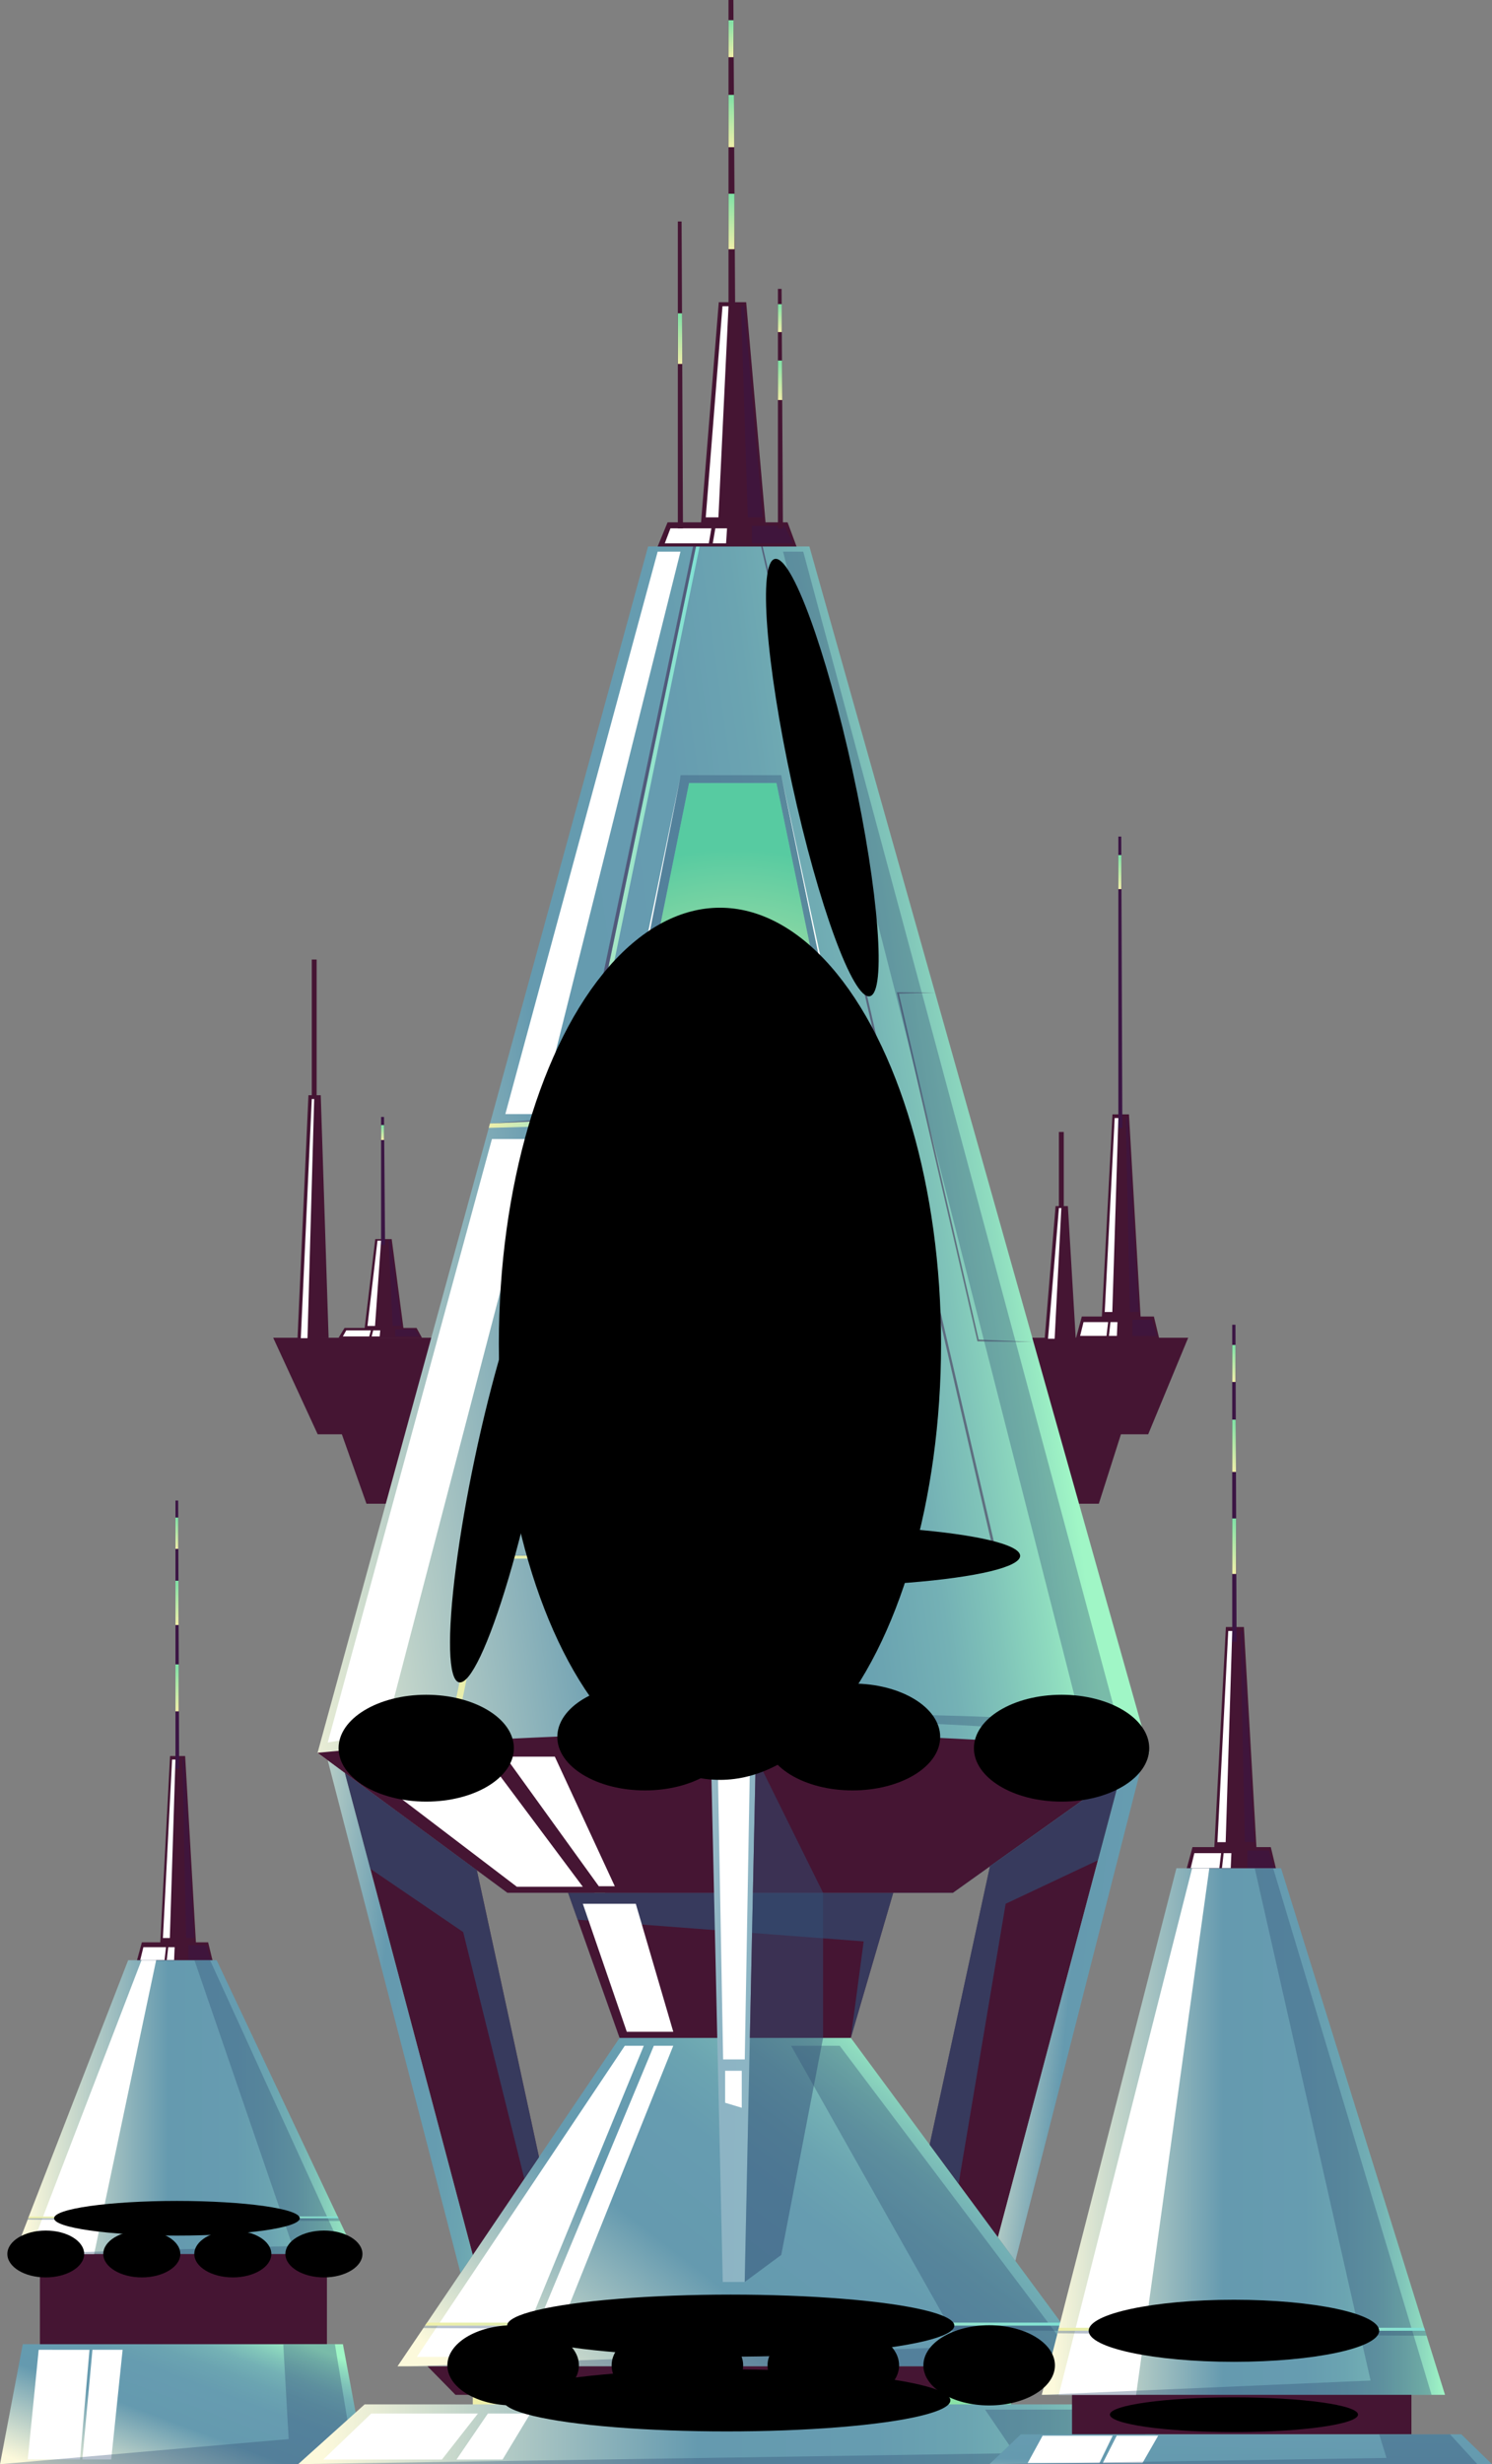 <svg xmlns="http://www.w3.org/2000/svg" xmlns:xlink="http://www.w3.org/1999/xlink" width="57.978" height="95.694" viewBox="0 0 57.978 95.694"><rect x="0" y="0" width="57.978" height="95.694" fill="#808080" stroke="none"/><defs><style>.a{fill:#451533;}.b,.d,.u{fill:#3b1544;}.c{fill:#fff;}.d{opacity:0.53;}.e{fill:url(#a);}.f{fill:url(#b);}.g{fill:url(#c);}.h{fill:url(#d);}.i{fill:url(#e);}.ac,.j,.o{fill:#314f74;}.j{opacity:0.35;}.k{fill:url(#f);}.l{fill:url(#g);}.m{fill:url(#h);}.n{fill:url(#i);}.o{opacity:0.65;}.p{fill:url(#k);}.q{fill:url(#l);}.r{fill:url(#m);}.s{fill:url(#n);}.t{fill:url(#p);}.ac,.u{opacity:0.49;}.v{fill:url(#r);}.w{fill:url(#s);}.x{fill:url(#u);}.y{fill:url(#v);}.z{fill:url(#y);}.aa{fill:url(#aa);}.ab{fill:url(#ab);}.ad{fill:url(#ac);}.ae{fill:url(#ad);}.af{fill:url(#ae);}.ag{fill:url(#af);}.ah{fill:url(#ag);}.ai{fill:url(#ah);}.aj{fill:url(#ai);}.ak{fill:url(#aj);}.al{fill:url(#al);}.am{fill:url(#am);}.an{fill:url(#an);}.ao{fill:url(#ap);}.ap{fill:url(#aq);}.aq{fill:url(#ar);}.ar{fill:url(#as);}.as{fill:url(#at);}.at{fill:url(#au);}.au{fill:url(#av);}.av{fill:url(#aw);}.aw{fill:url(#ax);}.ax{fill:url(#ay);}.ay{fill:url(#az);}.az{fill:url(#ba);}.ba{fill:url(#bb);}.bb{fill:url(#bc);}.bc{fill:url(#bd);}</style><linearGradient id="a" x1="0.5" y1="1" x2="0.5" gradientUnits="objectBoundingBox"><stop offset="0" stop-color="#efefa9"/><stop offset="1" stop-color="#7fe1a6"/></linearGradient><linearGradient id="b" x1="0.488" y1="1" x2="0.488" y2="0" xlink:href="#a"/><linearGradient id="c" x1="0.489" y1="1" x2="0.489" y2="0" xlink:href="#a"/><linearGradient id="d" y1="0.5" x2="1" y2="0.5" gradientUnits="objectBoundingBox"><stop offset="0.03" stop-color="#fcf9db"/><stop offset="0.45" stop-color="#659aaf"/><stop offset="0.65" stop-color="#669cb0"/><stop offset="0.75" stop-color="#6ba4b1"/><stop offset="0.83" stop-color="#74b1b5"/><stop offset="0.89" stop-color="#80c4b9"/><stop offset="0.95" stop-color="#8fdcbf"/><stop offset="1" stop-color="#a0f6c6"/></linearGradient><linearGradient id="e" x1="-0.003" y1="0.967" x2="0.951" y2="0.133" xlink:href="#d"/><linearGradient id="f" y1="0.522" x2="1" y2="0.522" gradientUnits="objectBoundingBox"><stop offset="0" stop-color="#efefa9"/><stop offset="1" stop-color="#7fe1d4"/></linearGradient><radialGradient id="g" cx="0.402" cy="1.845" r="3.588" gradientTransform="translate(35.849 -716.457) rotate(180) scale(0.141 0.148)" gradientUnits="objectBoundingBox"><stop offset="0" stop-color="#bae7d1"/><stop offset="0.16" stop-color="#8aab9b"/><stop offset="0.32" stop-color="#60776c"/><stop offset="0.47" stop-color="#3d4c45"/><stop offset="0.62" stop-color="#232b27"/><stop offset="0.76" stop-color="#101311"/><stop offset="0.89" stop-color="#040504"/><stop offset="1"/></radialGradient><linearGradient id="h" x1="-0.138" y1="0.662" x2="0.85" y2="0.439" xlink:href="#d"/><linearGradient id="i" x1="0" y1="0.5" x2="1" y2="0.5" xlink:href="#f"/><linearGradient id="k" x1="-0.012" y1="0.908" x2="0.912" y2="0.347" xlink:href="#d"/><linearGradient id="l" x1="-0.573" y1="0.131" x2="1.518" y2="0.862" xlink:href="#d"/><linearGradient id="m" x1="-0.118" y1="0.258" x2="1.23" y2="0.74" xlink:href="#d"/><linearGradient id="n" x1="-2.485" y1="0.172" x2="3.546" y2="0.807" gradientUnits="objectBoundingBox"><stop offset="0.03" stop-color="#fcf9db"/><stop offset="0.45" stop-color="#8db4c4"/><stop offset="0.67" stop-color="#8eb6c4"/><stop offset="0.78" stop-color="#90bec4"/><stop offset="0.86" stop-color="#94cbc5"/><stop offset="0.94" stop-color="#99dec5"/><stop offset="1" stop-color="#a0f6c6"/></linearGradient><linearGradient id="p" x1="0" y1="0.504" x2="1" y2="0.504" xlink:href="#f"/><radialGradient id="r" cx="0.51" cy="0.418" r="3.598" gradientTransform="translate(14.139 2.191) rotate(180) scale(0.139 0.146)" xlink:href="#g"/><radialGradient id="s" cx="0.509" cy="0.78" r="3.599" gradientTransform="translate(10.916 -131.501) rotate(180) scale(0.139 0.146)" xlink:href="#g"/><radialGradient id="u" cx="0.509" cy="1.456" r="3.599" gradientTransform="translate(11.492 -395.644) rotate(180) scale(0.139 0.146)" xlink:href="#g"/><radialGradient id="v" cx="0.918" cy="0.579" r="0.511" gradientTransform="matrix(-0.645, -0.986, 0.568, -0.025, 36.286, 62.198)" xlink:href="#g"/><linearGradient id="y" x1="0.506" y1="1" x2="0.506" y2="0" xlink:href="#a"/><linearGradient id="aa" x1="0.492" y1="1" x2="0.492" y2="0" xlink:href="#a"/><linearGradient id="ab" x1="0.508" y1="1" x2="0.508" y2="0" xlink:href="#a"/><linearGradient id="ac" x1="0" y1="0.5" x2="1" y2="0.5" xlink:href="#a"/><linearGradient id="ad" x1="0" y1="0.499" y2="0.499" xlink:href="#d"/><radialGradient id="ae" cx="0.509" cy="1.521" r="3.599" gradientTransform="translate(11.526 -421.265) rotate(180) scale(0.139 0.146)" xlink:href="#g"/><radialGradient id="af" cx="0.5" cy="0.5" r="0.402" gradientTransform="translate(-0.422) scale(1.845 1)" gradientUnits="objectBoundingBox"><stop offset="0" stop-color="#efefa9"/><stop offset="1" stop-color="#57cba1"/></radialGradient><radialGradient id="ag" cx="0.486" cy="0.5" r="0.5" gradientTransform="translate(2.644 1.203) rotate(90)" gradientUnits="objectBoundingBox"><stop offset="0" stop-color="#7ccc7e"/><stop offset="0.1" stop-color="#68aa69"/><stop offset="0.27" stop-color="#487749"/><stop offset="0.43" stop-color="#2e4c2f"/><stop offset="0.59" stop-color="#1a2b1b"/><stop offset="0.74" stop-color="#0c130c"/><stop offset="0.88" stop-color="#030503"/><stop offset="1"/></radialGradient><linearGradient id="ah" x1="0.511" y1="1" x2="0.511" y2="0" xlink:href="#a"/><linearGradient id="ai" x1="0.51" y1="1" x2="0.51" y2="0" xlink:href="#a"/><linearGradient id="aj" x1="0.509" y1="1.001" x2="0.509" y2="0" xlink:href="#a"/><linearGradient id="al" x1="0.033" y1="2.909" x2="0.956" y2="-1.556" xlink:href="#d"/><linearGradient id="am" x1="0" y1="0.488" x2="1" y2="0.488" xlink:href="#f"/><radialGradient id="an" cx="0.459" cy="1.46" r="2.37" gradientTransform="translate(11.385 -423.703) rotate(180) scale(0.213 0.222)" xlink:href="#g"/><radialGradient id="ap" cx="0.512" cy="2.339" r="3.563" gradientTransform="translate(12.34 -760.653) rotate(180) scale(0.14 0.146)" xlink:href="#g"/><radialGradient id="aq" cx="0.413" cy="0.217" r="0.817" gradientTransform="translate(9.344 16.998) scale(0.609 0.605)" xlink:href="#g"/><radialGradient id="ar" cx="0.418" cy="0.217" r="0.817" gradientTransform="translate(9.193 17.046) scale(0.609 0.605)" xlink:href="#g"/><radialGradient id="as" cx="0.408" cy="0.217" r="0.817" gradientTransform="translate(9.488 16.998) scale(0.609 0.605)" xlink:href="#g"/><radialGradient id="at" cx="0.403" cy="0.217" r="0.817" gradientTransform="translate(9.632 17.046) scale(0.609 0.605)" xlink:href="#g"/><radialGradient id="au" cx="0.384" cy="0.042" r="0.818" gradientTransform="translate(12.419 26.149) scale(0.609 0.605)" xlink:href="#g"/><radialGradient id="av" cx="0.389" cy="0.042" r="0.818" gradientTransform="translate(12.267 26.149) scale(0.609 0.605)" xlink:href="#g"/><radialGradient id="aw" cx="0.378" cy="0.042" r="0.818" gradientTransform="translate(12.562 26.149) scale(0.609 0.605)" xlink:href="#g"/><radialGradient id="ax" cx="0.374" cy="0.042" r="0.818" gradientTransform="translate(12.706 26.149) scale(0.609 0.605)" xlink:href="#g"/><radialGradient id="ay" cx="0.331" cy="-0.258" r="0.817" gradientTransform="translate(20.294 43.514) scale(0.607 0.605)" xlink:href="#g"/><radialGradient id="az" cx="0.334" cy="-0.258" r="0.817" gradientTransform="translate(20.098 43.514) scale(0.61 0.605)" xlink:href="#g"/><radialGradient id="ba" cx="0.325" cy="-0.258" r="0.817" gradientTransform="translate(20.416 43.514) scale(0.609 0.605)" xlink:href="#g"/><radialGradient id="bb" cx="0.32" cy="-0.258" r="0.817" gradientTransform="translate(20.559 43.514) scale(0.609 0.605)" xlink:href="#g"/><linearGradient id="bc" x1="0.488" y1="1" x2="0.488" y2="0" xlink:href="#a"/><linearGradient id="bd" x1="0.512" y1="1" x2="0.512" y2="0" xlink:href="#a"/></defs><rect class="a" width="11.154" height="7.356" transform="translate(1.551 87.357)"/><path class="a" d="M18.51,264.333l.215-.793H21.3l.192.793Z" transform="translate(-13.212 -188.112)"/><path class="a" d="M21.73,245.7l.389-7.424h.587l.429,7.424Z" transform="translate(-15.511 -170.082)"/><path class="b" d="M23.963,214.015H23.82V203.6h.106Z" transform="translate(-17.002 -145.328)"/><path class="c" d="M19.04,264.715l.123-.5h.879l-.057.5Z" transform="translate(-13.591 -188.598)"/><path class="c" d="M22.475,238.74l-.355,6.932h.269l.218-6.932Z" transform="translate(-15.789 -170.41)"/><path class="c" d="M22.64,264.715l.057-.5h.249l-.02.5Z" transform="translate(-16.16 -188.598)"/><path class="d" d="M24.76,238.74l.143,6.932h.321l-.395-6.932Z" transform="translate(-17.673 -170.41)"/><path class="d" d="M25.57,263.94h.7l.18.575H25.57Z" transform="translate(-18.252 -188.398)"/><rect class="e" width="0.109" height="1.216" transform="translate(6.818 58.933)"/><path class="f" d="M23.82,214.48h.117l.006,1.72H23.82Z" transform="translate(-17.002 -153.094)"/><rect class="g" width="0.129" height="1.823" transform="translate(6.818 64.635)"/><path class="h" d="M15.2,277.378H1.95l.518-1.334.02-.054.023-.066,3.861-9.954h3.44l4.7,9.954.031.066.052.109Z" transform="translate(-1.392 -189.847)"/><path class="i" d="M.884,318.07H13.326l.867,4.66H0Z" transform="translate(0 -227.035)"/><path class="c" d="M8.282,265.97,3.9,277.378H6.442l2.41-11.408Z" transform="translate(-2.784 -189.847)"/><path class="c" d="M3.77,323.089l.424-4.259H6.168L5.8,323.089Z" transform="translate(-2.691 -227.578)"/><path class="c" d="M11.18,323.089l.392-4.259h1.173l-.444,4.259Z" transform="translate(-7.98 -227.578)"/><path class="j" d="M8.948,265.97l3.812,11.1-10.81.309H14.764L9.555,265.97Z" transform="translate(-1.392 -189.847)"/><path class="k" d="M15.888,300.816H3.83l.023-.066h12Z" transform="translate(-2.734 -214.672)"/><path class="j" d="M15.89,301.089l-1.608-.009L4.8,301.04l-1.042-.006.02-.054H15.838Z" transform="translate(-2.684 -214.837)"/><ellipse class="l" cx="4.774" cy="0.673" rx="4.774" ry="0.673" transform="translate(2.101 85.471)"/><path class="j" d="M11.008,318.07l.209,3.684L0,322.73H13.784l-.77-4.66Z" transform="translate(0 -227.035)"/><path class="a" d="M74.413,193.309H45.955l-1.525-4.3H75.784Z" transform="translate(-31.714 -134.913)"/><path class="a" d="M71.092,185.259H38.819L37.09,181.51H72.646Z" transform="translate(-26.474 -129.56)"/><path class="a" d="M133.493,239.37l-5.06,19.059-2.573-3.8,2.539-11.715Z" transform="translate(-89.838 -170.86)"/><path class="m" d="M50.488,126.432,43.11,121,55.955,74.15h6.268L75.429,121,67.8,126.432Z" transform="translate(-30.771 -52.928)"/><path class="a" d="M77.13,256.82l3.52,9.914h6.216l2.9-9.914Z" transform="translate(-55.055 -183.316)"/><path class="n" d="M70.352,74.15,60.67,120.622l5.747,5.81h.412l-5.9-5.827L70.493,74.15Z" transform="translate(-43.306 -52.928)"/><path class="o" d="M77.13,256.82H89.766l-1.649,5.635.5-3.747L77.5,257.865Z" transform="translate(-55.055 -183.316)"/><path class="n" d="M103.653,74.15l10.853,46.5-6.709,5.784h-.363l6.915-5.827L103.55,74.15Z" transform="translate(-73.913 -52.928)"/><path class="a" d="M43.11,235.905a170.506,170.506,0,0,1,32.319,0L67.8,241.343H50.488Z" transform="translate(-30.771 -167.836)"/><path class="p" d="M62.6,276.51,53.97,289.263H81.005L71.586,276.51Z" transform="translate(-38.523 -197.37)"/><path class="a" d="M58.04,321.07l1.088,1.108h22.45l1.09-1.108Z" transform="translate(-41.428 -229.177)"/><path class="a" d="M46.83,240.57,51.8,259.285l2.573-3.8-2.416-11.139Z" transform="translate(-33.427 -171.717)"/><path class="q" d="M44.5,238.86l5.16,19.909.475-.7-4.969-18.715Z" transform="translate(-31.764 -170.496)"/><path class="r" d="M140.278,238.977l-4.788,18.034.678.919,4.994-19.58Z" transform="translate(-96.711 -170.132)"/><path class="s" d="M96.53,238.35l.458,20.4h.853l.429-20.4Z" transform="translate(-68.902 -170.132)"/><path class="n" d="M66.009,210.682l19.909-.172.031.109L65.94,210.8Z" transform="translate(-47.067 -150.26)"/><path class="t" d="M66.406,152.026l3.538-.166-.052.243-3.532.092Z" transform="translate(-47.367 -108.396)"/><path class="n" d="M126.661,148.111h-2.29L121.16,134.39h1.634l.029.083-1.488-.011,3.131,13.555,2.175.023Z" transform="translate(-86.483 -95.926)"/><path class="j" d="M74.59,130.959l5.1-25.779H83.6l5.361,25.779-.295-.043-5.255-25.43H80.019l-5.16,25.473Z" transform="translate(-53.242 -75.076)"/><path class="c" d="M78.794,105.18l-5.1,25.779H88.064L82.7,105.18l5.65,26.114-15.023.2Z" transform="translate(-52.342 -75.076)"/><path class="u" d="M77.311,74.15l9.073,39.028-19.594.169,19.459-.306-9-38.89Z" transform="translate(-47.674 -52.928)"/><path class="u" d="M123.258,134.651l-1.488-.011,3.131,13.555,2.175.023-2.127-.092-3.1-13.435Z" transform="translate(-86.918 -96.105)"/><path class="u" d="M66.52,96.557l3.374-.166L74.528,74.15h-.117L69.757,96.311Z" transform="translate(-47.481 -52.928)"/><path class="c" d="M44.5,178l6.38-23.435h1.872l-6.03,23.06Z" transform="translate(-31.764 -110.331)"/><path class="c" d="M68.61,96.691,74.529,74.85h.887L69.961,96.691Z" transform="translate(-48.973 -53.427)"/><path class="c" d="M64.68,277.58,56.6,289.661h3.847l4.971-12.081Z" transform="translate(-40.401 -198.134)"/><path class="c" d="M76.222,277.58,71.19,289.661h.939l4.848-12.081Z" transform="translate(-50.815 -198.134)"/><path class="j" d="M70.336,277.58l6.6,11.692-21.469.756H81.6L72.225,277.58Z" transform="translate(-39.594 -198.134)"/><path class="j" d="M85.484,74.85l11.577,45.424a171.633,171.633,0,0,0-19.932,0s15.63-.415,21.58.827L86.269,74.85Z" transform="translate(-55.055 -53.427)"/><ellipse class="v" cx="8.689" cy="1.205" rx="8.689" ry="1.205" transform="translate(16.66 65.082) rotate(-78.05)"/><ellipse class="w" cx="8.689" cy="1.205" rx="8.689" ry="1.205" transform="translate(22.264 59.214)"/><path class="n" d="M57.78,315.14H82.391l.117.12H57.7Z" transform="translate(-41.186 -224.944)"/><path class="j" d="M82.352,315.56H57.543l-.063.092,25.012.106Z" transform="translate(-41.029 -225.244)"/><ellipse class="x" cx="8.689" cy="1.205" rx="8.689" ry="1.205" transform="translate(19.706 89.109)"/><path class="y" d="M104.344,75.83c.65-.14,2,3.546,3.022,8.234s1.319,8.606.67,8.747-2-3.546-3.022-8.234S103.695,75.973,104.344,75.83Z" transform="translate(-74.235 -54.124)"/><path class="a" d="M89.29,71.809l.386-.939h4.662l.349.939Z" transform="translate(-63.734 -50.586)"/><path class="a" d="M95.12,49.791l.707-8.781h1.065l.773,8.781Z" transform="translate(-67.896 -29.273)"/><path class="a" d="M99.17,12.313h-.26V0H99.1Z" transform="translate(-70.601)"/><path class="c" d="M90.26,72.271l.22-.581h1.591l-.1.581Z" transform="translate(-64.427 -51.172)"/><path class="c" d="M96.47,41.55l-.65,8.2h.492l.392-8.2Z" transform="translate(-68.395 -29.658)"/><path class="c" d="M96.77,72.271l.1-.581h.455l-.037.581Z" transform="translate(-69.073 -51.172)"/><path class="d" d="M100.62,41.55l.26,8.2h.578l-.716-8.2Z" transform="translate(-71.822 -29.658)"/><path class="d" d="M102.08,71.35h1.268l.332.678h-1.6Z" transform="translate(-72.864 -50.929)"/><rect class="e" width="0.195" height="1.437" transform="translate(28.309 0.784)"/><path class="e" d="M98.91,12.87h.212l.011,2.032H98.91Z" transform="translate(-70.601 -9.186)"/><rect class="z" width="0.232" height="2.155" transform="translate(28.309 7.524)"/><path class="a" d="M105.815,48.5h-.195V39.2h.143Z" transform="translate(-75.391 -27.981)"/><rect class="e" width="0.149" height="1.085" transform="translate(30.229 11.812)"/><path class="aa" d="M105.62,48.92h.16l.009,1.534h-.169Z" transform="translate(-75.391 -34.919)"/><path class="a" d="M92.237,41.968h-.2V30.05h.146Z" transform="translate(-65.697 -21.449)"/><path class="ab" d="M92.04,42.51h.16l.009,1.966H92.04Z" transform="translate(-65.697 -30.343)"/><path class="c" d="M48.32,238.642l6.254,4.76h2.564l-3.775-5.052Z" transform="translate(-34.49 -170.132)"/><path class="c" d="M68.61,238.35l3.632,5.032h.621l-2.33-5.032Z" transform="translate(-48.973 -170.132)"/><path class="c" d="M79.13,258.31l1.709,4.971h1.806l-1.457-4.971Z" transform="translate(-56.482 -184.379)"/><path class="c" d="M97.45,239.37l.209,11.466H98.5L98.7,239.37Z" transform="translate(-69.559 -170.86)"/><path class="c" d="M98.45,280.97v1.242l.647.195V280.97Z" transform="translate(-70.273 -200.554)"/><path class="ac" d="M101.539,238.35l2.616,5.286v5.635L102.53,257.7l-1.42,1.05Z" transform="translate(-72.171 -170.132)"/><path class="o" d="M132.76,243.937l-3.586,1.689L127.345,256.5l-1.125-1.523,2.344-10.813,5.1-3.629Z" transform="translate(-90.095 -171.695)"/><path class="o" d="M47.817,244.288l3.609,2.459,2.376,9.579.57-.841-2.416-11.139L46.83,240.57Z" transform="translate(-33.427 -171.717)"/><rect class="ad" width="20.916" height="0.727" transform="translate(18.372 93.001)"/><path class="ae" d="M74.965,328.561H40.48l2.582-2.321H72.624Z" transform="translate(-28.894 -232.867)"/><path class="c" d="M43.89,329.266l1.863-1.786H49.9L48.5,329.266Z" transform="translate(-31.328 -233.752)"/><path class="c" d="M61.98,329.266,63.2,327.48h1.649l-1.079,1.786Z" transform="translate(-44.241 -233.752)"/><path class="j" d="M67.172,326.94l1.153,1.694-27.845.426H74.422L72.55,326.94Z" transform="translate(-28.894 -233.367)"/><ellipse class="af" cx="8.689" cy="1.205" rx="8.689" ry="1.205" transform="translate(19.554 92.011)"/><path class="ag" d="M89.34,131.68l-5.255-25.43H80.69l-5.16,25.473Z" transform="translate(-53.913 -75.84)"/><ellipse class="ah" cx="8.592" cy="16.935" rx="8.592" ry="16.935" transform="translate(19.385 35.25)"/><path class="a" d="M161.02,251.559l.255-.939h3.042l.226.939Z" transform="translate(-114.935 -178.89)"/><path class="a" d="M164.83,229.541l.461-8.781h.7l.5,8.781Z" transform="translate(-117.654 -157.576)"/><path class="b" d="M167.469,192.063H167.3V179.75h.126Z" transform="translate(-119.417 -128.304)"/><path class="c" d="M161.66,252.021l.143-.581h1.039l-.069.581Z" transform="translate(-115.391 -179.475)"/><path class="c" d="M165.711,221.3l-.421,8.2h.321l.255-8.2Z" transform="translate(-117.982 -157.962)"/><path class="c" d="M165.91,252.021l.066-.581h.3l-.026.581Z" transform="translate(-118.425 -179.475)"/><path class="d" d="M168.42,221.3l.169,8.2h.378l-.467-8.2Z" transform="translate(-120.217 -157.962)"/><path class="d" d="M169.37,251.09h.827l.218.681H169.37Z" transform="translate(-120.895 -179.226)"/><rect class="ai" width="0.129" height="1.437" transform="translate(47.883 52.23)"/><path class="aj" d="M167.3,192.62h.137l.009,2.032H167.3Z" transform="translate(-119.417 -137.49)"/><rect class="ak" width="0.152" height="2.155" transform="translate(47.883 58.968)"/><path class="h" d="M157.11,273.947H141.44l.612-2.39.026-.1.026-.117,4.568-17.842h4.067l5.558,17.842.037.117.06.192Z" transform="translate(-100.958 -180.946)"/><rect class="a" width="13.189" height="1.534" transform="translate(41.658 93.001)"/><path class="al" d="M135.559,330.3h17.118l1.191,1.159H134.34Z" transform="translate(-95.891 -235.765)"/><path class="c" d="M148.93,253.5l-5.18,20.447h3.005L149.6,253.5Z" transform="translate(-102.607 -180.946)"/><path class="c" d="M139.53,331.542l.581-1.062h2.722l-.515,1.062Z" transform="translate(-99.595 -235.893)"/><path class="c" d="M149.73,331.542l.541-1.062h1.611l-.61,1.062Z" transform="translate(-106.876 -235.893)"/><path class="j" d="M149.717,253.5l4.5,19.892-12.782.555h15.152L150.433,253.5Z" transform="translate(-100.958 -180.946)"/><path class="am" d="M157.926,315.957H143.67l.026-.117h14.193Z" transform="translate(-102.55 -225.444)"/><path class="j" d="M157.922,316.442l-1.9-.011-11.205-.074-1.234-.009.026-.1h14.256Z" transform="translate(-102.486 -225.736)"/><ellipse class="an" cx="5.644" cy="1.205" rx="5.644" ry="1.205" transform="translate(42.305 89.309)"/><rect class="ad" width="13.189" height="0.389" transform="translate(41.658 93.573)"/><path class="ao" d="M150.69,325.95c0-.369,2.158-.67,4.82-.67s4.823.3,4.823.67-2.158.681-4.823.681S150.69,326.319,150.69,325.95Z" transform="translate(-107.561 -232.182)"/><path class="j" d="M149.486,330.3l.283.916-15.43.243H153.3l-1.062-1.159Z" transform="translate(-95.891 -235.765)"/><ellipse class="ap" cx="3.406" cy="2.075" rx="3.406" ry="2.075" transform="translate(21.657 65.379)"/><ellipse class="aq" cx="3.406" cy="2.075" rx="3.406" ry="2.075" transform="translate(13.157 65.814)"/><ellipse class="ar" cx="3.406" cy="2.075" rx="3.406" ry="2.075" transform="translate(29.723 65.379)"/><ellipse class="as" cx="3.406" cy="2.075" rx="3.406" ry="2.075" transform="translate(37.846 65.814)"/><ellipse class="at" cx="2.556" cy="1.557" rx="2.556" ry="1.557" transform="translate(23.767 90.299)"/><ellipse class="au" cx="2.556" cy="1.557" rx="2.556" ry="1.557" transform="translate(17.384 90.299)"/><ellipse class="av" cx="2.556" cy="1.557" rx="2.556" ry="1.557" transform="translate(29.826 90.299)"/><ellipse class="aw" cx="2.556" cy="1.557" rx="2.556" ry="1.557" transform="translate(35.882 90.299)"/><path class="ax" d="M17,303.56c0,.5-.67.91-1.494.91s-1.5-.406-1.5-.91.67-.91,1.5-.91S17,303.056,17,303.56Z" transform="translate(-9.993 -216.029)"/><path class="ay" d="M3.985,303.56c0,.5-.67.91-1.494.91S1,304.064,1,303.56s.67-.91,1.494-.91S3.985,303.056,3.985,303.56Z" transform="translate(-0.714 -216.029)"/><path class="az" d="M29.381,303.56c0,.5-.67.91-1.494.91s-1.5-.406-1.5-.91.67-.91,1.5-.91S29.381,303.056,29.381,303.56Z" transform="translate(-18.837 -216.029)"/><path class="ba" d="M41.751,303.56c0,.5-.67.91-1.494.91s-1.5-.406-1.5-.91.67-.91,1.5-.91S41.751,303.056,41.751,303.56Z" transform="translate(-27.667 -216.029)"/><path class="a" d="M146.06,179.5l.235-.864h2.8l.209.864Z" transform="translate(-104.256 -127.511)"/><path class="a" d="M149.56,159.268l.424-8.068h.641l.464,8.068Z" transform="translate(-106.754 -107.925)"/><path class="b" d="M151.995,124.827h-.155V113.51h.114Z" transform="translate(-108.382 -81.022)"/><path class="c" d="M146.65,179.925l.132-.535h.956l-.063.535Z" transform="translate(-104.677 -128.047)"/><path class="c" d="M150.376,151.7l-.386,7.533h.295l.235-7.533Z" transform="translate(-107.061 -108.282)"/><path class="c" d="M150.56,179.925l.06-.535h.272l-.023.535Z" transform="translate(-107.468 -128.047)"/><path class="d" d="M152.86,151.7l.155,7.533h.349l-.429-7.533Z" transform="translate(-109.11 -108.282)"/><path class="d" d="M153.74,179.08h.761l.2.624h-.959Z" transform="translate(-109.738 -127.826)"/><rect class="bb" width="0.117" height="1.322" transform="translate(43.458 33.206)"/><path class="a" d="M45.97,180.561l.232-.381H49l.209.381Z" transform="translate(-32.813 -128.611)"/><path class="a" d="M49.47,171.666l.424-3.546h.638L51,171.666Z" transform="translate(-35.311 -120.002)"/><path class="b" d="M51.895,156.524H51.74V151.55h.114Z" transform="translate(-36.931 -108.175)"/><path class="c" d="M46.55,180.745l.132-.235h.956l-.063.235Z" transform="translate(-33.227 -128.846)"/><path class="c" d="M50.279,168.34l-.389,3.311h.295l.235-3.311Z" transform="translate(-35.611 -120.159)"/><path class="c" d="M50.46,180.745l.06-.235h.275l-.023.235Z" transform="translate(-36.018 -128.846)"/><path class="d" d="M52.77,168.34l.155,3.311h.346l-.429-3.311Z" transform="translate(-37.667 -120.159)"/><path class="d" d="M53.65,180.37h.758l.2.275H53.65Z" transform="translate(-38.295 -128.746)"/><rect class="bc" width="0.117" height="0.581" transform="translate(14.808 43.69)"/><path class="a" d="M141.83,168.822l.426-5.172h.478l.306,5.155Z" transform="translate(-101.237 -116.812)"/><rect class="a" width="0.189" height="3.108" transform="translate(41.148 43.959)"/><path class="c" d="M142.29,169l.424-5.075h.094l-.26,5.075Z" transform="translate(-101.565 -117.012)"/><path class="a" d="M40.39,158.062l.426-9.462h.478l.306,9.433Z" transform="translate(-28.83 -106.069)"/><rect class="a" width="0.189" height="5.684" transform="translate(12.115 37.262)"/><path class="c" d="M40.84,158.4l.426-9.288h.094L41.1,158.4Z" transform="translate(-29.151 -106.433)"/></svg>